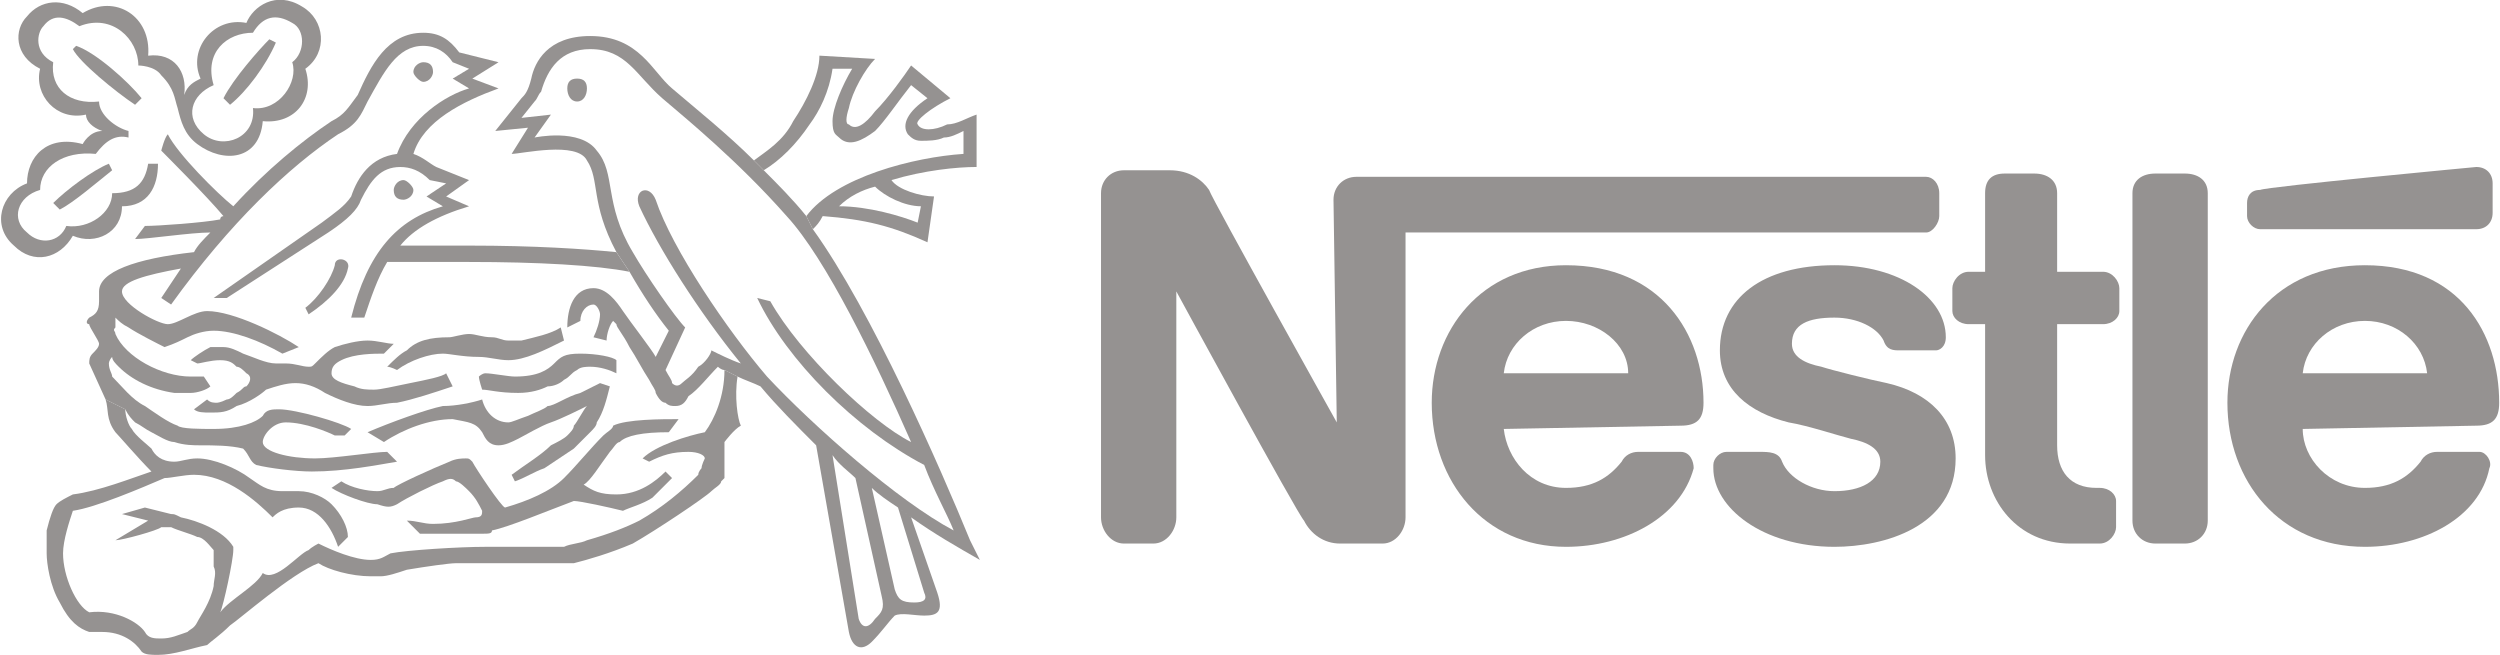 <?xml version="1.0" encoding="UTF-8"?>
<!DOCTYPE svg PUBLIC "-//W3C//DTD SVG 1.0//EN" "http://www.w3.org/TR/2001/REC-SVG-20010904/DTD/svg10.dtd">
<!-- Creator: CorelDRAW X8 -->
<svg xmlns="http://www.w3.org/2000/svg" xml:space="preserve" width="1527px" height="400px" version="1.0" style="shape-rendering:geometricPrecision; text-rendering:geometricPrecision; image-rendering:optimizeQuality; fill-rule:evenodd; clip-rule:evenodd"
viewBox="0 0 763 200"
 xmlns:xlink="http://www.w3.org/1999/xlink">
 <defs>
  <style type="text/css">
   <![CDATA[
    .fil0 {fill:#959291;fill-rule:nonzero}
   ]]>
  </style>
 </defs>
 <g id="Capa_x0020_1">
  <g id="_2486002991008">
   <path class="fil0" d="M674 59c0,-4 -3,-6 -7,-6l-9 0c-4,0 -7,2 -7,6l0 100c0,4 3,7 7,7l9 0c4,0 7,-3 7,-7l0 -100z"/>
   <path class="fil0" d="M686 62l0 4c0,2 2,4 4,4l66 0c3,0 5,-2 5,-5l0 -9c0,-3 -2,-5 -5,-5 0,0 -64,6 -66,7 -3,0 -4,2 -4,4z"/>
   <path class="fil0" d="M632 166c-16,0 -26,-13 -26,-27l0 -40 -5 0c-3,0 -5,-2 -5,-4l0 -7c0,-2 2,-5 5,-5l5 0 0 -24c0,-4 2,-6 6,-6l9 0c4,0 7,2 7,6l0 24 14 0c3,0 5,3 5,5l0 7c0,2 -2,4 -5,4l-14 0 0 37c0,8 4,13 12,13l1 0c3,0 5,2 5,4l0 8c0,2 -2,5 -5,5l-9 0 0 0z"/>
   <path class="fil0" d="M478 98c10,0 19,7 19,16l-38 0c1,-9 9,-16 19,-16l0 -17c-26,0 -41,20 -41,42 0,24 16,44 41,44 18,0 35,-9 39,-24 0,-2 -1,-5 -4,-5l-13 0c-2,0 -4,1 -5,3 -4,5 -9,8 -17,8 -11,0 -18,-9 -19,-18l54 -1c5,0 7,-2 7,-7 0,-21 -13,-42 -42,-42l0 17z"/>
   <path class="fil0" d="M722 98c10,0 18,7 19,16l-38 0c1,-9 9,-16 19,-16l0 -17c-27,0 -42,20 -42,42 0,24 16,44 42,44 18,0 35,-9 38,-24 1,-2 -1,-5 -3,-5l-13 0c-2,0 -4,1 -5,3 -4,5 -9,8 -17,8 -11,0 -19,-9 -19,-18l53 -1c5,0 7,-2 7,-7 0,-21 -12,-42 -41,-42l0 17z"/>
   <path class="fil0" d="M588 54l-174 0c-4,0 -7,3 -7,7l1 68c0,0 -38,-68 -39,-71 -2,-3 -6,-6 -12,-6l-14 0c-4,0 -7,3 -7,7l0 99c0,4 3,8 7,8l9 0c4,0 7,-4 7,-8l0 -69c0,0 37,68 39,70 2,4 6,7 11,7l13 0c4,0 7,-4 7,-8l0 -87 159 0c2,0 4,-3 4,-5l0 -7c0,-3 -2,-5 -4,-5z"/>
   <path class="fil0" d="M560 97c7,0 13,3 15,7 1,3 3,3 5,3l11 0c1,0 3,-1 3,-4 0,-12 -14,-22 -34,-22 -22,0 -35,10 -35,26 0,12 9,19 21,22 6,1 15,4 19,5 5,1 9,3 9,7 0,6 -6,9 -14,9 -7,0 -14,-4 -16,-9 -1,-3 -4,-3 -7,-3l-10 0c-2,0 -4,2 -4,4l0 1c0,12 15,24 37,24 15,0 37,-6 37,-27 0,-12 -8,-20 -21,-23 -5,-1 -17,-4 -20,-5 -5,-1 -9,-3 -9,-7 0,-6 5,-8 13,-8z"/>
   <path class="fil0" d="M176 24c2,0 3,1 3,3 0,2 -1,4 -3,4 -2,0 -3,-2 -3,-4 0,-2 1,-3 3,-3z"/>
   <path class="fil0" d="M129 19c2,0 3,1 3,3 0,1 -1,3 -3,3 -1,0 -3,-2 -3,-3 0,-2 2,-3 3,-3z"/>
   <path class="fil0" d="M94 96l-1 -2c4,-3 8,-9 9,-13 0,-3 5,-2 4,1 -1,5 -6,10 -12,14z"/>
   <path class="fil0" d="M65 26c-7,3 -9,10 -3,15 6,5 16,1 15,-8 8,1 14,-8 12,-14 4,-3 4,-10 0,-12 -5,-3 -9,-2 -12,3 -8,0 -15,6 -12,16l-4 -2c-4,-9 4,-19 14,-17 2,-5 9,-10 17,-5 7,4 8,14 1,19 3,9 -3,17 -13,16 -1,12 -12,13 -20,7 -4,-3 -5,-7 -6,-11 -1,-3 -1,-6 -5,-10 -2,-3 -7,-3 -7,-3 0,-8 -8,-16 -18,-12 -4,-3 -8,-4 -11,0 -2,2 -3,8 3,11 -1,8 5,13 14,12 0,4 5,8 9,9l0 2c-4,-1 -7,1 -10,5 -10,-1 -17,4 -17,11 -7,2 -9,9 -4,13 4,4 10,3 12,-2 7,1 14,-4 14,-10 7,0 10,-3 11,-9l3 0c0,7 -3,13 -11,13 0,8 -8,12 -15,9 -4,7 -12,9 -18,3 -7,-6 -4,-16 4,-19 0,-8 6,-15 17,-12 0,0 2,-4 6,-4 -3,-1 -5,-3 -5,-5 -9,2 -16,-6 -14,-14 -8,-4 -8,-12 -4,-16 4,-5 11,-6 17,-1 10,-6 21,1 20,13 8,-1 12,5 11,12 1,-3 3,-4 5,-5l4 2z"/>
   <path class="fil0" d="M82 12l2 1c-3,7 -9,15 -14,19l-2 -2c3,-6 11,-15 14,-18z"/>
   <path class="fil0" d="M33 50l1 2c-5,4 -12,10 -16,12l-2 -2c4,-4 12,-10 17,-12z"/>
   <path class="fil0" d="M43 30l-2 2c-6,-4 -17,-13 -19,-17l1 -1c6,2 16,11 20,16z"/>
   <path class="fil0" d="M32 122c1,3 0,6 3,10 1,1 7,8 11,12 -6,2 -16,6 -24,7 -2,1 -4,2 -5,3 -1,1 -2,4 -3,8 0,2 0,5 0,7 0,3 1,10 4,15 3,6 6,8 9,9 0,0 2,0 4,0 6,0 10,3 12,6 1,1 3,1 5,1 5,0 10,-2 15,-3 1,-1 4,-3 7,-6 3,-2 19,-16 27,-19 3,2 10,4 16,4 1,0 2,0 3,0 2,0 5,-1 8,-2 6,-1 13,-2 15,-2 5,0 21,0 25,0 4,0 9,0 11,0 4,-1 11,-3 18,-6 7,-4 22,-14 24,-16 1,-1 3,-2 3,-3 1,-1 1,-1 1,-1 0,-1 0,-11 0,-11 0,0 3,-4 5,-5 0,0 0,0 0,0 -1,-2 -2,-9 -1,-15l-4 -2c0,8 -3,15 -6,19 -5,1 -15,4 -19,8l2 1c4,-2 7,-3 12,-3 3,0 5,1 5,2 0,0 -1,2 -1,3 0,0 -1,1 -1,2 -5,5 -11,10 -18,14 -4,2 -9,4 -16,6 -2,1 -5,1 -7,2 -2,0 -16,0 -24,0 -8,0 -24,1 -29,2 -2,1 -3,2 -6,2 -5,0 -12,-3 -16,-5 0,0 -2,1 -3,2 -3,1 -10,10 -14,7 -2,4 -10,8 -13,12 1,-2 4,-16 4,-19 0,0 0,-1 0,-1 -3,-5 -11,-8 -16,-9 -2,-1 -2,-1 -3,-1l-8 -2 -7 2 8 2 -10 6c2,0 13,-3 14,-4 0,0 2,0 3,0 2,1 6,2 8,3 2,0 4,3 5,4 0,1 0,2 0,5 1,2 0,4 0,6 -1,5 -4,9 -5,11 -1,2 -2,2 -3,3 -3,1 -5,2 -8,2 -2,0 -4,0 -5,-2 -2,-3 -9,-7 -17,-6 -4,-2 -8,-11 -8,-18 0,-4 2,-10 3,-13 7,-1 21,-7 28,-10 2,0 6,-1 9,-1 10,0 19,8 24,13 1,-1 3,-3 8,-3 6,0 10,6 12,12l3 -3c0,-3 -2,-7 -5,-10 -2,-2 -6,-4 -10,-4 -2,0 -4,0 -5,0 -5,0 -7,-2 -10,-4 -4,-3 -11,-6 -16,-6 -3,0 -5,1 -7,1 -4,0 -6,-2 -7,-4 -1,-1 -5,-4 -6,-6 -1,-1 -2,-4 -2,-6l-6 -3z"/>
   <path class="fil0" d="M38 125c1,2 2,3 3,4 2,1 3,2 5,3 2,1 5,3 7,3 3,1 6,1 8,1 4,0 9,0 13,1 2,2 2,4 4,5 4,1 12,2 17,2 10,0 20,-2 26,-3l-3 -3c-4,0 -16,2 -22,2 -8,0 -16,-2 -16,-5 0,-2 3,-6 7,-6 6,0 13,3 15,4 1,0 2,0 3,0l2 -2c-3,-2 -17,-6 -22,-6 -2,0 -4,0 -5,2 -2,2 -7,4 -15,4 -4,0 -10,0 -11,-1 -3,-1 -7,-4 -10,-6 -4,-2 -7,-6 -10,-9 0,-1 -1,-2 -1,-4 0,0 0,-1 1,-2 0,1 1,2 2,3 4,4 10,7 17,8 1,0 3,0 5,0 2,0 5,-1 6,-2l-2 -3c-1,0 -3,0 -4,0 -9,0 -20,-6 -23,-13 0,-1 -1,-1 0,-2 0,0 0,-2 0,-3 1,1 2,2 4,3 3,2 9,5 11,6 3,-1 5,-2 7,-3 2,-1 5,-2 8,-2 6,0 14,3 21,7l5 -2c-6,-4 -20,-11 -28,-11 -4,0 -9,4 -12,4 -3,0 -14,-6 -14,-10 0,-3 7,-5 18,-7 -2,3 -4,6 -6,9l3 2c18,-25 36,-42 51,-52 6,-3 7,-6 9,-10 5,-9 9,-17 17,-17 4,0 7,2 9,5l5 2 -5 3 5 3c-7,2 -18,9 -22,20 -8,1 -12,7 -14,13 -2,3 -5,5 -9,8l-33 23 4 0 31 -20c6,-4 9,-7 10,-10 3,-6 6,-10 12,-10 3,0 6,1 9,4l5 1 -6 4 5 3c-14,4 -23,14 -28,34l4 0c2,-6 4,-12 7,-17 8,0 16,0 25,0 21,0 39,1 49,3l-4 -6c-10,-1 -25,-2 -45,-2 -7,0 -14,0 -21,0 4,-5 11,-9 21,-12l-7 -3 7 -5 -10 -4c-2,-1 -4,-3 -7,-4 3,-10 15,-16 26,-20l-8 -3 8 -5 -12 -3c-3,-4 -6,-6 -11,-6 -11,0 -16,10 -20,19 -3,4 -4,6 -8,8 -9,6 -20,15 -30,26 -5,-4 -17,-16 -20,-22 -1,1 -2,5 -2,5 1,1 14,14 19,20 0,0 -1,0 -1,1 -5,1 -19,2 -23,2l-3 4c4,0 17,-2 23,-2 -2,2 -4,4 -5,6 -18,2 -29,6 -29,12 0,1 0,2 0,3 0,3 -1,4 -3,5 -1,1 -1,2 0,2 0,1 3,5 3,6 0,1 -1,2 -2,3 -1,1 -1,2 -1,3l5 11 6 3z"/>
   <path class="fil0" d="M251 66c-1,2 -2,3 -3,4l-2 -4c9,-12 33,-18 48,-19l0 -7c-2,1 -4,2 -6,2 -2,1 -5,1 -7,1 -2,0 -3,-1 -4,-2 -2,-3 0,-7 6,-11l-5 -4c-4,5 -8,11 -11,14 -4,3 -8,5 -11,2 -1,-1 -2,-1 -2,-5 0,-4 3,-11 6,-16l-6 0c-1,7 -4,13 -7,17 -4,6 -9,11 -14,14l-3 -3c4,-3 9,-6 12,-12 4,-6 8,-14 8,-20l17 1c-3,3 -7,10 -8,15 -1,3 -1,5 0,5 2,2 5,0 8,-4 4,-4 9,-11 11,-14l12 10c-6,3 -11,7 -10,8 1,2 5,2 9,0 3,0 6,-2 9,-3l0 16c-6,0 -16,1 -26,4 2,3 9,5 13,5l-2 14c-11,-5 -19,-7 -32,-8l5 -3c9,0 19,3 24,5l1 -5c-5,0 -11,-3 -14,-6 -4,1 -8,3 -11,6l-5 3z"/>
   <path class="fil0" d="M200 109l4 -8c-4,-5 -8,-11 -12,-18l-4 -6c-8,-15 -5,-22 -9,-28 -3,-6 -20,-2 -23,-2l5 -8 -10 1 8 -10c1,-1 2,-2 3,-6 1,-5 5,-13 18,-13 15,0 19,11 25,16 7,6 17,14 25,22l3 3c4,4 9,9 13,14l2 4c18,25 39,73 48,95 1,2 2,4 3,6 -7,-4 -14,-8 -21,-13l-4 -3c-3,-2 -6,-4 -8,-6l-5 -3c-2,-2 -5,-4 -7,-7l8 50c1,3 3,3 5,0 2,-2 3,-3 2,-7l-8 -36 5 3 7 31c1,3 2,4 6,4 3,0 4,-1 3,-3l-8 -26 4 3 8 23c2,6 0,7 -4,7 -3,0 -7,-1 -9,0 -2,2 -4,5 -7,8 -3,3 -6,2 -7,-3l-10 -57c-6,-6 -12,-12 -17,-18 -2,-1 -5,-2 -7,-3l-4 -2c-1,0 -2,-1 -2,-1 -3,3 -6,7 -9,9 -1,2 -2,3 -4,3 -1,0 -2,0 -3,-1 -1,0 -2,-1 -3,-3 0,-1 -1,-2 -2,-4 -2,-3 -4,-7 -6,-10 -2,-4 -4,-6 -4,-7 0,0 -1,-1 -1,-1 -1,1 -2,4 -2,6l-4 -1c1,-2 2,-5 2,-7 0,-1 -1,-3 -2,-3 -2,0 -4,2 -4,5l-4 2c0,-6 2,-12 8,-12 4,0 7,4 9,7 2,3 9,12 10,14l3 4c1,2 2,3 2,4 1,1 2,1 3,0 1,-1 3,-2 5,-5 2,-1 4,-4 4,-5 2,1 6,3 9,4 -13,-16 -25,-35 -31,-48 -2,-5 3,-7 5,-2 5,15 22,40 34,54 14,15 40,38 57,47 -2,-5 -6,-12 -9,-20 -21,-11 -42,-32 -51,-51l4 1c9,16 31,37 43,43 -11,-25 -26,-56 -38,-69 -15,-17 -31,-30 -38,-36 -8,-7 -11,-15 -22,-15 -9,0 -13,6 -15,13 -1,1 -1,2 -2,3l-4 5 9 -1 -5 7c0,0 14,-3 19,4 6,7 2,16 11,31 4,7 13,20 16,23l-6 13 -3 -4z"/>
   <path class="fil0" d="M60 111l-2 -1c1,-1 4,-3 6,-4 1,0 3,0 4,0 2,0 4,1 6,2 3,1 7,3 10,3 1,0 2,0 3,0 3,0 5,1 7,1 1,0 1,0 2,-1 2,-2 4,-4 6,-5 3,-1 7,-2 10,-2 3,0 6,1 8,1 0,0 -3,3 -3,3 -3,0 -9,0 -13,2 -2,1 -3,2 -3,4 0,2 3,3 7,4 2,1 4,1 6,1 2,0 6,-1 11,-2 5,-1 10,-2 11,-3l2 4c-6,2 -12,4 -17,5 -3,0 -6,1 -9,1 -4,0 -9,-2 -13,-4 -3,-2 -6,-3 -9,-3 -3,0 -6,1 -9,2 -1,1 -5,4 -9,5 -3,2 -5,2 -8,2 -2,0 -4,0 -5,-1l4 -3c1,1 2,1 3,1 0,0 1,0 3,-1 1,0 2,-1 3,-2 2,-1 2,-2 3,-2 1,-1 2,-3 0,-4 -1,-1 -2,-2 -3,-2 -1,-1 -2,-2 -5,-2 -3,0 -6,1 -7,1z"/>
   <path class="fil0" d="M121 113c0,0 -2,-1 -3,-1 2,-2 4,-4 6,-5 3,-3 7,-4 13,-4 1,0 4,-1 6,-1 2,0 4,1 7,1 2,0 3,1 5,1 0,0 3,0 4,0 4,-1 9,-2 12,-4l1 4c-6,3 -12,6 -17,6 -3,0 -6,-1 -9,-1 -5,0 -9,-1 -11,-1 -4,0 -10,2 -14,5z"/>
   <path class="fil0" d="M117 135l-5 -3c7,-3 18,-7 23,-8 4,0 9,-1 12,-2 1,4 4,7 8,7 1,0 3,-1 6,-2 2,-1 5,-2 6,-3 2,0 6,-3 10,-4 2,-1 6,-3 6,-3l3 1c-1,4 -2,8 -4,11 0,1 -1,2 -2,3 -1,1 -3,3 -5,5 -3,2 -6,4 -9,6 -3,1 -6,3 -9,4l-1 -2c4,-3 9,-6 12,-9 2,-1 4,-2 5,-3 1,-1 2,-2 2,-3 1,-1 3,-5 4,-6 -2,1 -8,4 -11,5 -3,1 -8,4 -10,5 -2,1 -4,2 -6,2 -3,0 -4,-2 -5,-4 -2,-3 -4,-3 -9,-4 -7,0 -15,3 -21,7z"/>
   <path class="fil0" d="M147 119c0,0 -1,-3 -1,-4 0,0 1,-1 2,-1 2,0 7,1 9,1 7,0 10,-2 12,-4 2,-2 3,-3 8,-3 5,0 10,1 11,2l0 4c-2,-1 -5,-2 -8,-2 -1,0 -3,0 -4,1 -2,1 -2,2 -4,3 -1,1 -3,2 -5,2 -2,1 -5,2 -9,2 -6,0 -9,-1 -11,-1z"/>
   <path class="fil0" d="M101 149l3 -2c3,2 8,3 11,3 2,0 3,-1 5,-1 1,-1 12,-6 17,-8 2,-1 4,-1 5,-1 1,0 1,0 2,1 1,2 9,14 10,14 7,-2 14,-5 18,-9 4,-4 8,-9 12,-13 1,-1 3,-2 3,-3 4,-2 15,-2 20,-2l-3 4c-8,0 -13,1 -15,3 -1,0 -2,2 -3,3 -3,4 -6,9 -8,10 3,2 5,3 10,3 7,0 12,-4 15,-7l2 2c-2,2 -4,4 -6,6 -3,2 -7,3 -9,4 -4,-1 -13,-3 -15,-3 -8,3 -20,8 -25,9 0,1 -1,1 -3,1 -3,0 -8,0 -12,0 -3,0 -6,0 -7,0l-4 -4c3,0 5,1 8,1 7,0 12,-2 13,-2 2,0 2,-1 2,-2 -1,-2 -2,-4 -4,-6 -1,-1 -3,-3 -4,-3 -1,-1 -2,-1 -4,0 -3,1 -11,5 -14,7 -2,1 -3,1 -6,0 -3,0 -11,-3 -14,-5z"/>
   <path class="fil0" d="M123 55c1,0 3,2 3,3 0,2 -2,3 -3,3 -2,0 -3,-1 -3,-3 0,-1 1,-3 3,-3z"/>
  </g>
 </g>
</svg>
